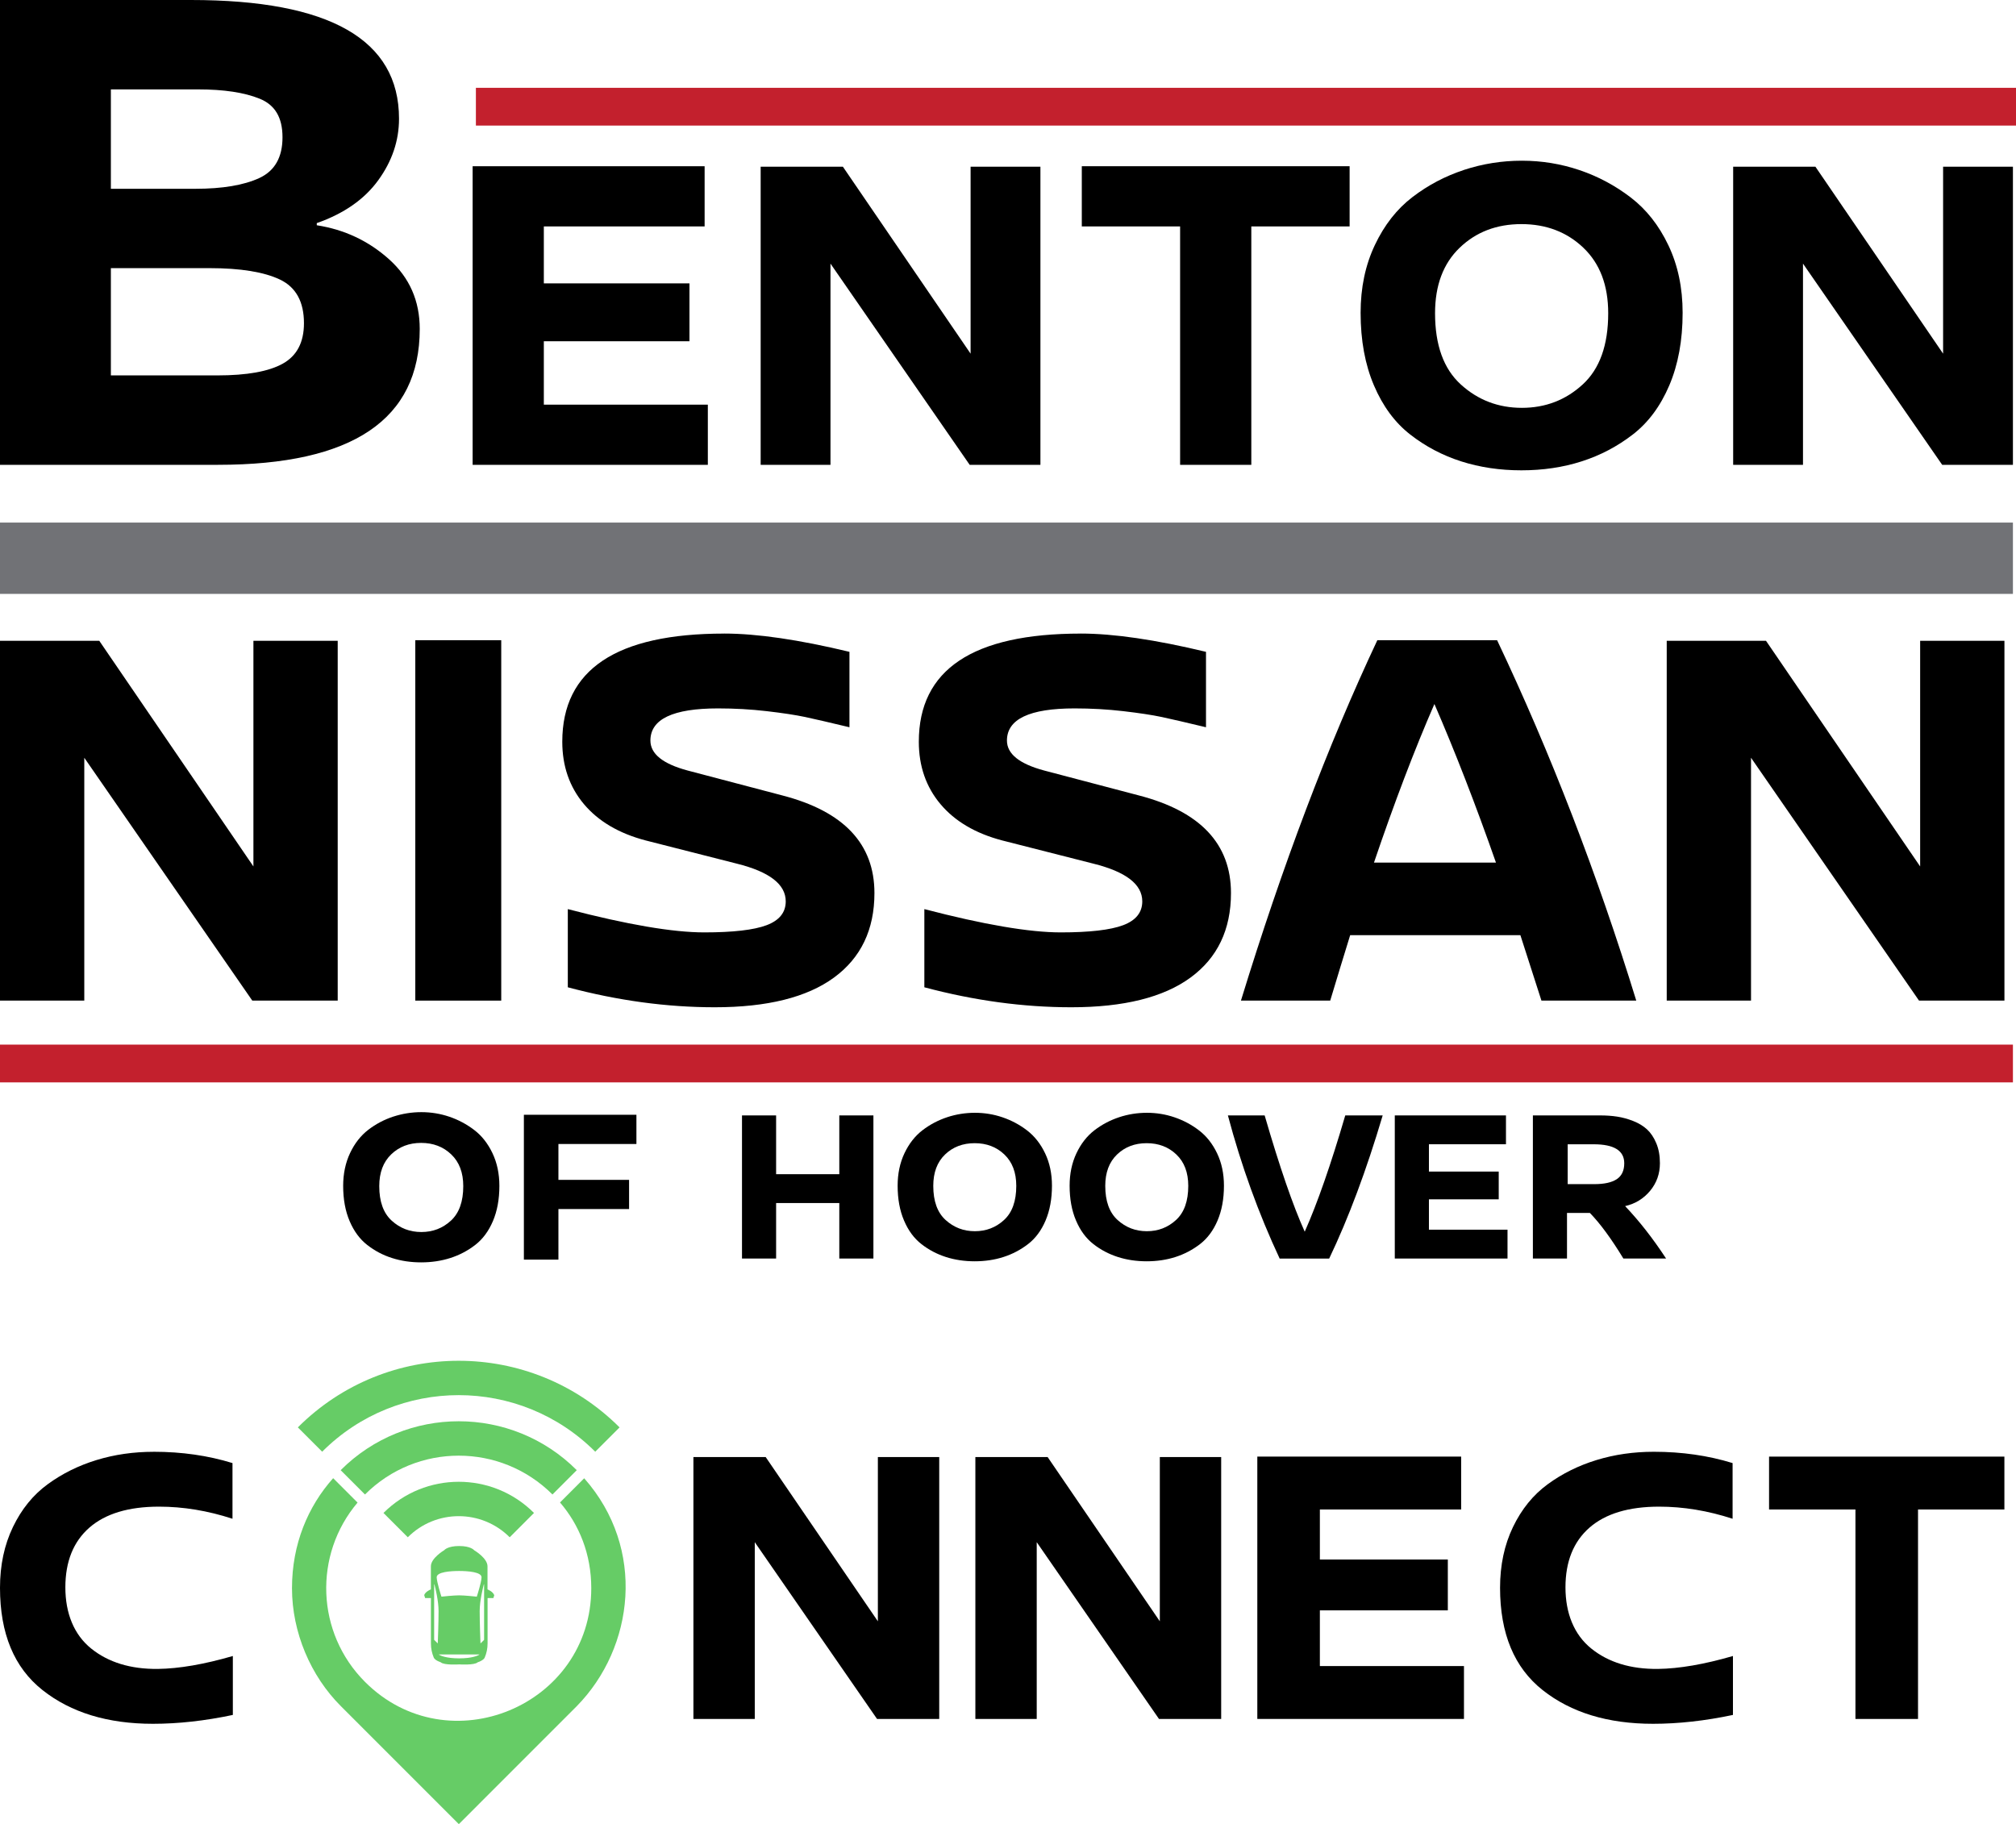 <?xml version="1.0" encoding="UTF-8"?><svg id="a" xmlns="http://www.w3.org/2000/svg" viewBox="0 0 845.72 765.26"><path d="M141.66,419.78h-35.82l-70.48-101.88v101.88H0v-150.96H41.64l64.67,94.67v-94.67h35.36v150.96h-.01Z"/><path d="M210.27,419.78h-36.05v-151.2h36.05v151.2h0Z"/><path d="M303.78,265.79c13.8,0,31.32,2.56,52.57,7.67v31.64c-8.38-2.01-14.58-3.45-18.61-4.31-4.03-.85-9.39-1.66-16.05-2.44-6.67-.78-13.49-1.16-20.46-1.16-18.92,0-28.38,4.5-28.38,13.49,0,5.58,5.19,9.77,15.59,12.56l39.78,10.47c25.74,6.67,38.61,20.32,38.61,40.94,0,15.35-5.66,27.18-16.98,35.47-11.32,8.29-27.99,12.45-50.01,12.45-20.16,0-40.7-2.8-61.64-8.38v-32.8c24.96,6.51,44.04,9.77,57.22,9.77,12.1,0,20.82-1.01,26.17-3.02s8.03-5.35,8.03-10c0-7.13-6.82-12.41-20.47-15.81l-38.38-9.77c-11.16-2.95-19.77-8.03-25.82-15.23-6.05-7.21-9.07-15.93-9.07-26.17,0-30.24,22.64-45.36,67.92-45.36h-.02Z"/><path d="M453.35,265.79c13.8,0,31.32,2.56,52.57,7.67v31.64c-8.38-2.01-14.58-3.45-18.61-4.31-4.03-.85-9.39-1.66-16.05-2.44-6.67-.78-13.49-1.16-20.46-1.16-18.92,0-28.38,4.5-28.38,13.49,0,5.58,5.19,9.77,15.59,12.56l39.78,10.47c25.74,6.67,38.61,20.32,38.61,40.94,0,15.35-5.66,27.18-16.98,35.47-11.32,8.29-27.99,12.45-50.01,12.45-20.16,0-40.7-2.8-61.64-8.38v-32.8c24.96,6.51,44.04,9.77,57.22,9.77,12.1,0,20.82-1.01,26.17-3.02s8.03-5.35,8.03-10c0-7.13-6.82-12.41-20.47-15.81l-38.38-9.77c-11.16-2.95-19.77-8.03-25.82-15.23-6.05-7.21-9.07-15.93-9.07-26.17,0-30.24,22.64-45.36,67.92-45.36h-.02Z"/><path d="M646.64,419.78l-8.83-27.45h-71.41c-.93,2.95-2.33,7.49-4.18,13.61-1.86,6.13-3.25,10.74-4.19,13.84h-37.45c17.36-56.6,36.44-106.99,57.22-151.2h50.24c22.48,47.45,41.95,97.85,58.38,151.2h-39.78Zm-70.25-57.91h51.17c-8.53-24.34-17.14-46.52-25.82-66.52-8.38,19.23-16.82,41.41-25.35,66.52Z"/><path d="M840.86,419.78h-35.82l-70.48-101.88v101.88h-35.36v-150.96h41.64l64.67,94.67v-94.67h35.36v150.96h-.01Z"/><path d="M0,0H80.1c58.2,0,87.29,16.6,87.29,49.8,0,9.2-2.9,17.8-8.7,25.8-5.8,8-14.4,14.01-25.8,18v.9c11.6,1.8,21.7,6.55,30.3,14.25,8.6,7.7,12.89,17.45,12.89,29.25,0,38-28.2,57-84.6,57H0V0ZM46.51,37.5v41.7h35.4c11.4,0,20.35-1.5,26.85-4.5,6.5-3,9.75-8.7,9.75-17.1s-3.2-13.6-9.6-16.2c-6.41-2.6-15-3.9-25.8-3.9H46.51Zm0,74.99v45h44.7c12.39,0,21.55-1.65,27.45-4.95,5.9-3.3,8.85-8.95,8.85-16.95,0-9-3.36-15.1-10.05-18.3-6.7-3.19-16.55-4.8-29.55-4.8H46.51Z"/><path d="M295.59,94.99h-67.45v23.89h61.09v24.28h-61.09v26.6h68.8v25.25h-98.67V69.74h97.32v25.25Z"/><path d="M436.46,195h-29.68l-58.39-84.41v84.41h-29.29V69.93h34.49l53.58,78.44V69.93h29.29v125.07Z"/><path d="M566.16,94.99h-41.23v100.02h-29.87V94.99h-41.24v-25.25h112.35v25.25Z"/><path d="M614.14,71.28c7.83-2.57,15.93-3.86,24.28-3.86s16.41,1.32,24.19,3.95,14.94,6.46,21.48,11.47c6.55,5.01,11.82,11.69,15.8,20.05,3.98,8.36,5.98,17.79,5.98,28.33,0,11.56-1.87,21.71-5.59,30.45-3.72,8.74-8.83,15.61-15.32,20.62-6.49,5.01-13.65,8.77-21.48,11.27-7.83,2.51-16.25,3.75-25.25,3.75s-17.41-1.25-25.25-3.75c-7.83-2.51-14.97-6.26-21.39-11.27-6.43-5.01-11.5-11.88-15.22-20.62-3.72-8.73-5.59-18.88-5.59-30.45,0-10.53,1.99-20.01,5.98-28.42,3.98-8.42,9.25-15.13,15.8-20.14s13.74-8.79,21.59-11.37Zm50.11,32.67c-6.94-6.61-15.61-9.93-26.01-9.93s-19.05,3.31-25.92,9.93c-6.88,6.62-10.31,15.77-10.31,27.46,0,13.36,3.59,23.32,10.79,29.87,7.19,6.55,15.74,9.82,25.63,9.82s18.4-3.27,25.53-9.82c7.13-6.55,10.69-16.51,10.69-29.87,0-11.69-3.47-20.84-10.41-27.46h.01Z"/><path d="M844.43,195h-29.68l-58.39-84.41v84.41h-29.29V69.93h34.5l53.57,78.44V69.93h29.29v125.07Z"/><rect x="199.64" y="36.84" width="646.08" height="15.84" fill="#c3202d"/><rect x="0" y="438.24" width="844.43" height="15.84" fill="#c3202d"/><rect x="0" y="219.23" width="844.43" height="29.92" fill="#717276"/><path d="M64.51,609.05c11.74,0,22.75,1.58,33.02,4.74v23.36c-10.39-3.39-20.66-5.08-30.82-5.08-12.76,0-22.49,2.94-29.21,8.8-6.71,5.87-10.08,14.22-10.08,25.07s3.61,19.84,10.83,25.66c7.22,5.81,16.54,8.66,27.94,8.55,8.92-.11,19.41-1.92,31.49-5.42v24.72c-11.74,2.48-22.91,3.72-33.52,3.72-18.96,0-34.4-4.71-46.32-14.14S0,685.31,0,666.11C0,656.62,1.81,648.14,5.42,640.63c3.61-7.51,8.47-13.49,14.56-17.94,6.09-4.46,12.93-7.85,20.48-10.16,7.56-2.32,15.58-3.47,24.05-3.47h.01Z"/><path d="M394.01,721.15h-26.08l-51.3-74.17v74.17h-25.74v-109.89h30.31l47.07,68.91v-68.91h25.74v109.89h0Z"/><path d="M512.29,721.15h-26.08l-51.3-74.17v74.17h-25.74v-109.89h30.31l47.07,68.91v-68.91h25.74v109.89h0Z"/><path d="M612.95,633.26h-59.26v20.99h53.68v21.33h-53.68v23.37h60.45v22.18h-86.69v-110.06h85.51v22.18h-.01Z"/><path d="M693.81,609.05c11.74,0,22.75,1.58,33.02,4.74v23.36c-10.39-3.39-20.66-5.08-30.82-5.08-12.76,0-22.49,2.94-29.21,8.8-6.71,5.87-10.08,14.22-10.08,25.07s3.61,19.84,10.83,25.66,16.54,8.66,27.94,8.55c8.92-.11,19.41-1.92,31.49-5.42v24.72c-11.74,2.48-22.91,3.72-33.52,3.72-18.96,0-34.4-4.71-46.32-14.14-11.92-9.43-17.86-23.73-17.86-42.93,0-9.49,1.81-17.98,5.42-25.48s8.47-13.49,14.56-17.94c6.09-4.46,12.93-7.85,20.48-10.16,7.56-2.32,15.58-3.47,24.05-3.47h.01Z"/><path d="M840.86,633.26h-36.24v87.88h-26.25v-87.88h-36.24v-22.18h98.72v22.18Z"/><path d="M207.31,669.15c-.53-1.28-2.01-2.03-2.77-2.35-.02,0-.03-.03-.03-.05v-9.64c0-3.4-5.34-6.6-5.58-6.74h-.01c-.09-.13-1.5-1.78-6.29-1.78s-6.2,1.64-6.29,1.76h-.01c-.24,.15-5.57,3.35-5.57,6.75v9.64s-.01,.04-.03,.05c-.77,.32-2.24,1.07-2.77,2.35v.04l.37,1.2s.03,.04,.05,.04h2.34s.06,.02,.06,.06v19.03c0,2.04,.41,4.05,1.21,5.93,.26,.58,.98,1.06,1.65,1.4,.62,.31,1.17,.49,1.25,.52,0,0,.01,0,.02,.01,1.31,1.29,7.62,.89,7.74,.88h0c.11,0,6.43,.41,7.74-.88,0,0,.01,0,.02-.01,.08-.02,.64-.21,1.26-.52,.66-.34,1.4-.82,1.65-1.4,.81-1.87,1.22-3.89,1.22-5.93v-19.03s.02-.06,.06-.06h2.34s.04-.02,.05-.04l.37-1.21v-.04h-.05Zm-14.7-10.09c3.43,0,9.51,.39,9.4,2.7-.1,2.2-1.81,7.51-1.98,8.03,0,.03-.03,.04-.06,.04-.51-.05-5.17-.55-7.37-.55s-6.86,.49-7.37,.55c-.02,0-.05-.01-.06-.04-.17-.53-1.87-5.83-1.98-8.03-.11-2.33,5.97-2.7,9.4-2.7h.02Zm-8.95,30.28s-.06,.07-.09,.04l-1.42-1.41s-.02-.02-.02-.04v-23.24c0-.07,.09-.08,.11-.02,.4,1.52,1.74,6.93,1.74,11.25,0,4.71-.29,12.32-.33,13.42Zm17.42,4.83c-.59,.37-2.95,1.55-8.47,1.55s-7.88-1.19-8.47-1.55c-.05-.03-.03-.1,.03-.1h16.87c.06,0,.08,.07,.03,.1Zm2.01-6.24s0,.03-.02,.04l-1.42,1.41s-.09,.01-.09-.04c-.04-1.09-.33-8.7-.33-13.42,0-4.33,1.34-9.73,1.74-11.25,.02-.07,.11-.05,.11,.01v23.24h0Z" fill="#6c6"/><path d="M249.71,609.02l10.2-10.2c-37.27-37.26-97.69-37.26-134.96,0l10.2,10.2c31.64-31.64,82.92-31.64,114.55,0Z" fill="#6c6"/><path d="M224.02,634.72c-17.44-17.44-45.7-17.44-63.15,0l10.2,10.2c11.8-11.81,30.94-11.81,42.75,0l10.19-10.2h0Z" fill="#6c6"/><path d="M241.96,616.77c-27.35-27.36-71.69-27.36-99.05,0l10.2,10.2c21.72-21.72,56.93-21.72,78.65,0l10.19-10.2h0Z" fill="#6c6"/><path d="M245.06,620.18l-10.13,10.14c8.03,9.34,13.11,21.62,13.11,35.97,0,49.38-59.99,74.23-94.91,39.31-20.61-20.61-21.66-53.37-3.13-75.23l-10.24-10.24c-10.57,11.86-17.27,27.65-17.27,46.16s7.83,36.81,20.49,49.46l49.5,49.51,49.5-49.51h0c24.1-24.58,29.15-66.12,3.1-95.57h-.02Z" fill="#6c6"/><path d="M164.99,468.44c3.81-1.24,7.72-1.87,11.78-1.87s7.96,.64,11.73,1.92,7.24,3.13,10.43,5.56,5.73,5.67,7.66,9.72,2.9,8.63,2.9,13.74c0,5.61-.91,10.54-2.71,14.77-1.81,4.24-4.28,7.57-7.44,10.01-3.15,2.43-6.62,4.25-10.43,5.47s-7.89,1.83-12.24,1.83-8.45-.61-12.24-1.83c-3.81-1.21-7.26-3.04-10.37-5.47-3.12-2.43-5.58-5.76-7.39-10.01-1.81-4.23-2.71-9.16-2.71-14.77,0-5.11,.97-9.7,2.9-13.79,1.93-4.08,4.49-7.33,7.66-9.77,3.18-2.43,6.67-4.26,10.47-5.52h.01Zm24.31,15.85c-3.37-3.21-7.57-4.82-12.62-4.82s-9.24,1.6-12.58,4.82-5,7.65-5,13.32c0,6.48,1.74,11.31,5.23,14.49,3.49,3.18,7.63,4.76,12.44,4.76s8.93-1.59,12.38-4.76c3.46-3.18,5.19-8.01,5.19-14.49,0-5.67-1.68-10.11-5.05-13.32h0Z"/><path d="M266.98,479.93h-32.72v15.05h29.64v12.24h-29.64v21.22h-14.49v-60.77h47.21v12.26Z"/><path d="M366.4,527.98h-14.31v-23.28h-26.51v23.28h-14.31v-60.04h14.31v24.66h26.51v-24.66h14.31v60.04Z"/><path d="M397.34,468.69c3.75-1.23,7.63-1.85,11.64-1.85s7.87,.63,11.59,1.9,7.16,3.09,10.29,5.5c3.14,2.4,5.66,5.6,7.57,9.61,1.91,4,2.87,8.53,2.87,13.58,0,5.54-.9,10.41-2.68,14.6s-4.23,7.48-7.35,9.89c-3.11,2.4-6.54,4.2-10.29,5.41s-7.79,1.81-12.1,1.81-8.34-.6-12.1-1.81-7.17-3-10.25-5.41c-3.08-2.4-5.51-5.69-7.29-9.89-1.79-4.18-2.68-9.05-2.68-14.6,0-5.05,.96-9.59,2.87-13.63,1.91-4.03,4.44-7.25,7.57-9.65,3.14-2.4,6.59-4.21,10.34-5.45h.01Zm24.01,15.65c-3.33-3.17-7.48-4.75-12.47-4.75s-9.13,1.58-12.43,4.75c-3.3,3.17-4.94,7.56-4.94,13.16,0,6.41,1.72,11.18,5.17,14.31,3.45,3.14,7.54,4.71,12.28,4.71s8.82-1.57,12.24-4.71c3.42-3.14,5.13-7.92,5.13-14.31,0-5.6-1.66-9.99-4.99-13.16h-.01Z"/><path d="M469.49,468.69c3.75-1.23,7.63-1.85,11.64-1.85s7.87,.63,11.59,1.9,7.16,3.09,10.29,5.5c3.14,2.4,5.66,5.6,7.57,9.61,1.91,4,2.87,8.53,2.87,13.58,0,5.54-.9,10.41-2.68,14.6s-4.23,7.48-7.35,9.89c-3.11,2.4-6.54,4.2-10.29,5.41s-7.79,1.81-12.1,1.81-8.34-.6-12.1-1.81-7.17-3-10.25-5.41c-3.08-2.4-5.51-5.69-7.29-9.89-1.79-4.18-2.68-9.05-2.68-14.6,0-5.05,.96-9.59,2.87-13.63,1.91-4.03,4.44-7.25,7.57-9.65,3.14-2.4,6.59-4.21,10.34-5.45h.01Zm24.01,15.65c-3.33-3.17-7.48-4.75-12.47-4.75s-9.13,1.58-12.43,4.75c-3.3,3.17-4.94,7.56-4.94,13.16,0,6.41,1.72,11.18,5.17,14.31,3.45,3.14,7.54,4.71,12.28,4.71s8.82-1.57,12.24-4.71c3.42-3.14,5.13-7.92,5.13-14.31,0-5.6-1.66-9.99-4.99-13.16h-.01Z"/><path d="M564.34,467.95h15.7c-6.84,23.04-14.31,43.04-22.44,60.04h-20.78c-8.87-18.96-16.11-38.98-21.71-60.04h15.42c6.28,21.62,11.88,37.87,16.81,48.77,5.29-11.88,10.96-28.14,17-48.77h0Z"/><path d="M631.77,480.04h-32.33v11.46h29.28v11.64h-29.28v12.74h32.97v12.1h-47.29v-60.04h46.64v12.1h.01Z"/><path d="M698.92,527.98h-17.91c-5.05-8.31-9.73-14.69-14.04-19.12h-9.61v19.12h-14.31v-60.04h28.27c2.52,0,4.9,.17,7.11,.51s4.47,.96,6.74,1.85c2.27,.9,4.2,2.06,5.77,3.51s2.87,3.39,3.88,5.81c1.02,2.44,1.52,5.21,1.52,8.36,0,4.44-1.37,8.29-4.11,11.59-2.74,3.3-6.23,5.44-10.49,6.42,5.97,6.28,11.7,13.61,17.18,21.98h0Zm-41.29-31.21h11.18c4.18,0,7.32-.69,9.43-2.08,2.09-1.39,3.14-3.62,3.14-6.69,0-5.29-4.28-7.95-12.83-7.95h-10.9v16.72h-.02Z"/></svg>
